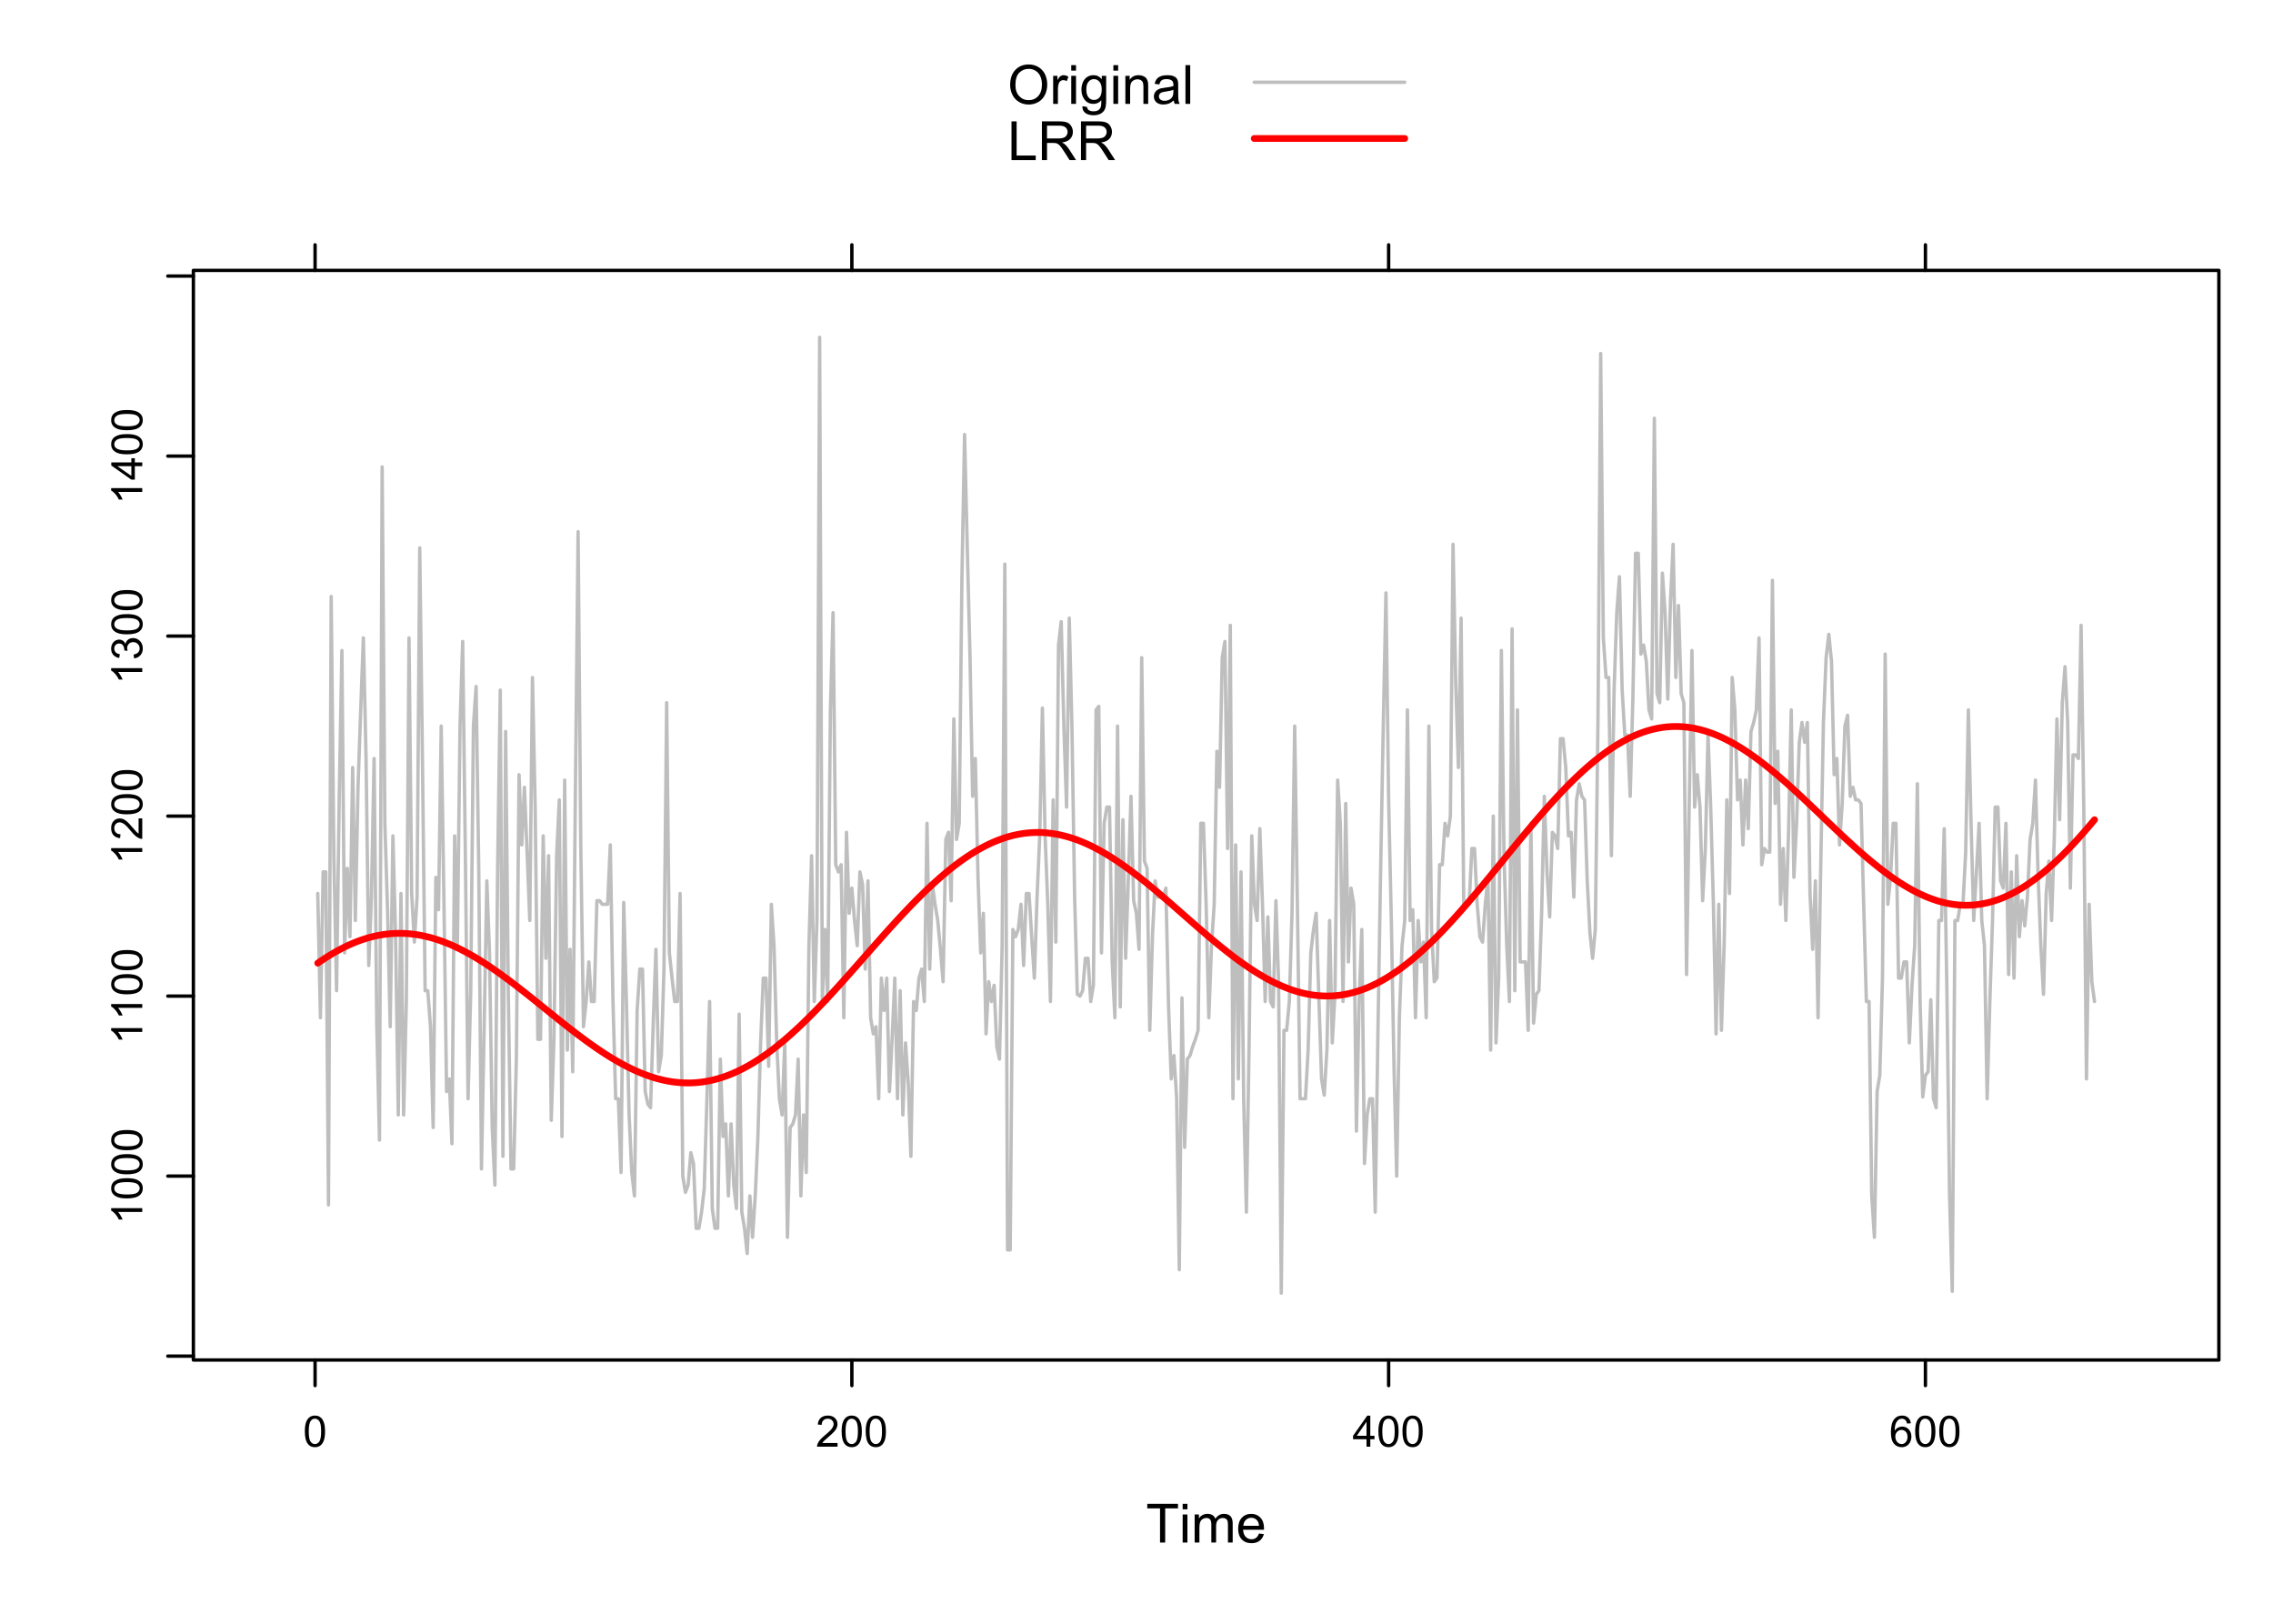 <?xml version="1.0" encoding="UTF-8"?>
<svg xmlns="http://www.w3.org/2000/svg" xmlns:xlink="http://www.w3.org/1999/xlink" width="504" height="360" viewBox="0 0 504 360">
<defs>
<g>
<g id="glyph-0-0">
<path d="M 3.109 0 L 3.109 -7.578 L 0.281 -7.578 L 0.281 -8.59 L 7.09 -8.59 L 7.09 -7.578 L 4.25 -7.578 L 4.25 0 Z M 3.109 0 "/>
</g>
<g id="glyph-0-1">
<path d="M 0.797 -7.375 L 0.797 -8.59 L 1.852 -8.59 L 1.852 -7.375 L 0.797 -7.375 M 0.797 0 L 0.797 -6.223 L 1.852 -6.223 L 1.852 0 Z M 0.797 0 "/>
</g>
<g id="glyph-0-2">
<path d="M 0.789 0 L 0.789 -6.223 L 1.734 -6.223 L 1.734 -5.352 C 1.93 -5.656 2.188 -5.898 2.516 -6.086 C 2.836 -6.27 3.207 -6.363 3.621 -6.363 C 4.082 -6.363 4.461 -6.266 4.754 -6.078 C 5.051 -5.883 5.258 -5.617 5.379 -5.273 C 5.871 -6 6.512 -6.363 7.301 -6.363 C 7.918 -6.363 8.391 -6.191 8.727 -5.852 C 9.055 -5.508 9.223 -4.98 9.223 -4.273 L 9.223 0 L 8.172 0 L 8.172 -3.922 C 8.172 -4.34 8.141 -4.645 8.07 -4.832 C 8.004 -5.016 7.879 -5.164 7.699 -5.281 C 7.52 -5.391 7.309 -5.449 7.066 -5.449 C 6.629 -5.449 6.266 -5.305 5.977 -5.012 C 5.688 -4.723 5.543 -4.254 5.543 -3.617 L 5.543 0 L 4.488 0 L 4.488 -4.043 C 4.488 -4.512 4.402 -4.863 4.23 -5.098 C 4.059 -5.332 3.777 -5.449 3.387 -5.449 C 3.09 -5.449 2.816 -5.371 2.562 -5.215 C 2.312 -5.059 2.129 -4.828 2.016 -4.531 C 1.902 -4.227 1.844 -3.793 1.844 -3.227 L 1.844 0 Z M 0.789 0 "/>
</g>
<g id="glyph-0-3">
<path d="M 5.051 -2.004 L 6.141 -1.867 C 5.969 -1.23 5.648 -0.738 5.188 -0.387 C 4.719 -0.035 4.125 0.141 3.406 0.141 C 2.492 0.141 1.773 -0.141 1.238 -0.699 C 0.707 -1.262 0.438 -2.047 0.438 -3.059 C 0.438 -4.105 0.711 -4.918 1.25 -5.496 C 1.789 -6.074 2.484 -6.363 3.344 -6.363 C 4.18 -6.363 4.859 -6.078 5.383 -5.516 C 5.914 -4.945 6.176 -4.148 6.176 -3.125 C 6.176 -3.059 6.172 -2.965 6.172 -2.844 L 1.531 -2.844 C 1.566 -2.156 1.762 -1.633 2.109 -1.273 C 2.457 -0.906 2.891 -0.727 3.41 -0.727 C 3.797 -0.727 4.125 -0.828 4.398 -1.031 C 4.672 -1.234 4.891 -1.559 5.051 -2.004 M 1.586 -3.711 L 5.062 -3.711 C 5.016 -4.23 4.883 -4.625 4.664 -4.887 C 4.328 -5.293 3.891 -5.496 3.359 -5.496 C 2.871 -5.496 2.465 -5.332 2.137 -5.008 C 1.805 -4.684 1.625 -4.25 1.586 -3.711 Z M 1.586 -3.711 "/>
</g>
<g id="glyph-0-4">
<path d="M 0.578 -4.184 C 0.578 -5.609 0.961 -6.727 1.727 -7.531 C 2.492 -8.34 3.48 -8.742 4.695 -8.742 C 5.484 -8.742 6.199 -8.551 6.836 -8.172 C 7.473 -7.793 7.961 -7.266 8.293 -6.59 C 8.629 -5.91 8.797 -5.141 8.797 -4.281 C 8.797 -3.41 8.617 -2.633 8.266 -1.945 C 7.914 -1.258 7.418 -0.738 6.773 -0.383 C 6.129 -0.031 5.434 0.148 4.688 0.148 C 3.879 0.148 3.156 -0.051 2.52 -0.438 C 1.883 -0.828 1.398 -1.363 1.07 -2.039 C 0.742 -2.715 0.578 -3.43 0.578 -4.184 M 1.75 -4.164 C 1.75 -3.129 2.031 -2.316 2.586 -1.719 C 3.145 -1.125 3.84 -0.828 4.68 -0.828 C 5.539 -0.828 6.242 -1.125 6.793 -1.727 C 7.348 -2.328 7.625 -3.184 7.625 -4.289 C 7.625 -4.988 7.504 -5.598 7.27 -6.121 C 7.031 -6.641 6.688 -7.047 6.23 -7.332 C 5.777 -7.621 5.266 -7.766 4.699 -7.766 C 3.895 -7.766 3.203 -7.488 2.621 -6.934 C 2.043 -6.383 1.75 -5.457 1.75 -4.164 Z M 1.75 -4.164 "/>
</g>
<g id="glyph-0-5">
<path d="M 0.781 0 L 0.781 -6.223 L 1.727 -6.223 L 1.727 -5.281 C 1.969 -5.719 2.195 -6.012 2.398 -6.152 C 2.605 -6.293 2.828 -6.363 3.078 -6.363 C 3.43 -6.363 3.793 -6.25 4.16 -6.023 L 3.797 -5.047 C 3.539 -5.195 3.281 -5.273 3.023 -5.273 C 2.793 -5.273 2.586 -5.203 2.402 -5.066 C 2.219 -4.926 2.086 -4.734 2.008 -4.488 C 1.891 -4.113 1.836 -3.703 1.836 -3.258 L 1.836 0 Z M 0.781 0 "/>
</g>
<g id="glyph-0-6">
<path d="M 0.598 0.516 L 1.625 0.668 C 1.664 0.984 1.785 1.215 1.98 1.359 C 2.242 1.555 2.598 1.652 3.055 1.652 C 3.539 1.652 3.918 1.555 4.184 1.359 C 4.449 1.164 4.629 0.891 4.723 0.539 C 4.777 0.324 4.801 -0.129 4.797 -0.812 C 4.336 -0.273 3.762 0 3.078 0 C 2.219 0 1.559 -0.309 1.09 -0.926 C 0.621 -1.543 0.387 -2.281 0.387 -3.148 C 0.387 -3.738 0.492 -4.289 0.711 -4.789 C 0.922 -5.293 1.234 -5.68 1.645 -5.953 C 2.051 -6.227 2.531 -6.363 3.082 -6.363 C 3.816 -6.363 4.422 -6.066 4.898 -5.473 L 4.898 -6.223 L 5.871 -6.223 L 5.871 -0.844 C 5.871 0.125 5.773 0.812 5.574 1.215 C 5.379 1.621 5.066 1.938 4.637 2.172 C 4.211 2.406 3.684 2.523 3.059 2.523 C 2.316 2.523 1.719 2.359 1.258 2.023 C 0.805 1.691 0.582 1.188 0.598 0.516 M 1.469 -3.223 C 1.469 -2.406 1.633 -1.812 1.957 -1.438 C 2.281 -1.062 2.688 -0.875 3.176 -0.875 C 3.66 -0.875 4.066 -1.059 4.395 -1.434 C 4.723 -1.805 4.887 -2.391 4.887 -3.188 C 4.887 -3.949 4.719 -4.523 4.379 -4.91 C 4.043 -5.297 3.633 -5.492 3.156 -5.492 C 2.688 -5.492 2.289 -5.301 1.961 -4.918 C 1.633 -4.539 1.469 -3.973 1.469 -3.223 Z M 1.469 -3.223 "/>
</g>
<g id="glyph-0-7">
<path d="M 0.789 0 L 0.789 -6.223 L 1.742 -6.223 L 1.742 -5.336 C 2.195 -6.02 2.855 -6.363 3.719 -6.363 C 4.094 -6.363 4.441 -6.297 4.754 -6.16 C 5.07 -6.027 5.305 -5.848 5.461 -5.633 C 5.617 -5.41 5.727 -5.152 5.789 -4.852 C 5.828 -4.656 5.848 -4.312 5.848 -3.828 L 5.848 0 L 4.793 0 L 4.793 -3.785 C 4.793 -4.215 4.75 -4.535 4.672 -4.75 C 4.586 -4.961 4.441 -5.133 4.234 -5.258 C 4.023 -5.387 3.781 -5.449 3.5 -5.449 C 3.047 -5.449 2.66 -5.305 2.336 -5.023 C 2.008 -4.734 1.844 -4.195 1.844 -3.398 L 1.844 0 Z M 0.789 0 "/>
</g>
<g id="glyph-0-8">
<path d="M 4.852 -0.766 C 4.461 -0.434 4.086 -0.199 3.723 -0.062 C 3.363 0.07 2.973 0.141 2.562 0.141 C 1.875 0.141 1.352 -0.027 0.984 -0.359 C 0.617 -0.695 0.434 -1.121 0.434 -1.641 C 0.434 -1.945 0.504 -2.223 0.641 -2.477 C 0.781 -2.727 0.961 -2.93 1.188 -3.082 C 1.41 -3.234 1.664 -3.348 1.945 -3.43 C 2.152 -3.48 2.465 -3.535 2.883 -3.586 C 3.734 -3.688 4.359 -3.809 4.766 -3.949 C 4.766 -4.094 4.77 -4.184 4.77 -4.227 C 4.77 -4.652 4.672 -4.957 4.469 -5.133 C 4.203 -5.371 3.801 -5.492 3.27 -5.492 C 2.773 -5.492 2.406 -5.402 2.172 -5.23 C 1.934 -5.055 1.758 -4.746 1.648 -4.305 L 0.617 -4.445 C 0.707 -4.887 0.863 -5.246 1.078 -5.516 C 1.293 -5.789 1.602 -5.996 2.008 -6.145 C 2.414 -6.289 2.887 -6.363 3.422 -6.363 C 3.953 -6.363 4.383 -6.301 4.719 -6.176 C 5.047 -6.051 5.293 -5.895 5.449 -5.703 C 5.605 -5.516 5.715 -5.273 5.777 -4.984 C 5.812 -4.805 5.828 -4.484 5.828 -4.016 L 5.828 -2.609 C 5.828 -1.629 5.852 -1.008 5.898 -0.746 C 5.941 -0.488 6.031 -0.238 6.164 0 L 5.062 0 C 4.953 -0.219 4.883 -0.477 4.852 -0.766 M 4.766 -3.125 C 4.379 -2.965 3.805 -2.832 3.039 -2.727 C 2.605 -2.66 2.301 -2.59 2.121 -2.516 C 1.941 -2.434 1.801 -2.32 1.703 -2.172 C 1.605 -2.02 1.559 -1.852 1.559 -1.672 C 1.559 -1.387 1.664 -1.152 1.879 -0.969 C 2.09 -0.781 2.402 -0.684 2.812 -0.688 C 3.219 -0.684 3.578 -0.773 3.898 -0.953 C 4.211 -1.129 4.445 -1.371 4.594 -1.68 C 4.707 -1.918 4.762 -2.27 4.766 -2.734 Z M 4.766 -3.125 "/>
</g>
<g id="glyph-0-9">
<path d="M 0.766 0 L 0.766 -8.59 L 1.82 -8.59 L 1.82 0 Z M 0.766 0 "/>
</g>
<g id="glyph-0-10">
<path d="M 0.879 0 L 0.879 -8.59 L 2.016 -8.59 L 2.016 -1.016 L 6.246 -1.016 L 6.246 0 Z M 0.879 0 "/>
</g>
<g id="glyph-0-11">
<path d="M 0.945 0 L 0.945 -8.59 L 4.75 -8.59 C 5.516 -8.59 6.102 -8.512 6.5 -8.359 C 6.898 -8.203 7.215 -7.93 7.453 -7.539 C 7.691 -7.148 7.812 -6.719 7.812 -6.246 C 7.812 -5.637 7.613 -5.121 7.219 -4.703 C 6.824 -4.285 6.215 -4.02 5.391 -3.906 C 5.691 -3.762 5.918 -3.621 6.078 -3.48 C 6.406 -3.176 6.723 -2.793 7.02 -2.336 L 8.516 0 L 7.086 0 L 5.945 -1.789 C 5.613 -2.305 5.34 -2.695 5.125 -2.969 C 4.91 -3.242 4.719 -3.434 4.551 -3.547 C 4.379 -3.652 4.207 -3.73 4.031 -3.773 C 3.902 -3.801 3.691 -3.812 3.398 -3.812 L 2.078 -3.812 L 2.078 0 L 0.945 0 M 2.078 -4.797 L 4.523 -4.797 C 5.043 -4.797 5.449 -4.852 5.742 -4.961 C 6.035 -5.066 6.258 -5.238 6.41 -5.477 C 6.562 -5.711 6.641 -5.969 6.641 -6.246 C 6.641 -6.652 6.492 -6.984 6.195 -7.25 C 5.902 -7.508 5.434 -7.641 4.797 -7.641 L 2.078 -7.641 Z M 2.078 -4.797 "/>
</g>
<g id="glyph-1-0">
<path d="M 0 -3.578 L 0 -2.734 L -5.375 -2.734 C -5.184 -2.531 -4.988 -2.262 -4.797 -1.934 C -4.602 -1.605 -4.457 -1.309 -4.359 -1.047 L -5.176 -1.047 C -5.398 -1.516 -5.664 -1.93 -5.98 -2.281 C -6.297 -2.637 -6.602 -2.887 -6.898 -3.031 L -6.898 -3.578 Z M 0 -3.578 "/>
</g>
<g id="glyph-1-1">
<path d="M -3.391 -0.398 C -4.203 -0.398 -4.855 -0.48 -5.352 -0.648 C -5.848 -0.816 -6.227 -1.066 -6.496 -1.395 C -6.766 -1.723 -6.898 -2.141 -6.898 -2.641 C -6.898 -3.008 -6.824 -3.332 -6.676 -3.609 C -6.527 -3.887 -6.316 -4.117 -6.035 -4.297 C -5.754 -4.48 -5.414 -4.621 -5.012 -4.727 C -4.613 -4.828 -4.07 -4.879 -3.391 -4.879 C -2.582 -4.879 -1.934 -4.797 -1.438 -4.633 C -0.941 -4.465 -0.559 -4.219 -0.289 -3.887 C -0.02 -3.559 0.117 -3.141 0.117 -2.641 C 0.117 -1.977 -0.121 -1.457 -0.594 -1.078 C -1.168 -0.625 -2.098 -0.398 -3.391 -0.398 M -3.391 -1.266 C -2.262 -1.266 -1.512 -1.398 -1.137 -1.66 C -0.762 -1.926 -0.578 -2.25 -0.578 -2.641 C -0.578 -3.027 -0.766 -3.352 -1.141 -3.617 C -1.516 -3.879 -2.266 -4.012 -3.391 -4.012 C -4.52 -4.012 -5.273 -3.879 -5.645 -3.617 C -6.016 -3.352 -6.203 -3.023 -6.203 -2.629 C -6.203 -2.242 -6.039 -1.934 -5.711 -1.703 C -5.289 -1.41 -4.516 -1.266 -3.391 -1.266 Z M -3.391 -1.266 "/>
</g>
<g id="glyph-1-2">
<path d="M -0.812 -4.832 L 0 -4.832 L 0 -0.289 C -0.203 -0.285 -0.398 -0.316 -0.586 -0.391 C -0.895 -0.504 -1.199 -0.691 -1.5 -0.945 C -1.801 -1.199 -2.148 -1.566 -2.539 -2.047 C -3.152 -2.797 -3.637 -3.301 -3.996 -3.562 C -4.355 -3.824 -4.691 -3.957 -5.012 -3.957 C -5.344 -3.957 -5.629 -3.836 -5.855 -3.598 C -6.086 -3.359 -6.203 -3.047 -6.203 -2.664 C -6.203 -2.258 -6.078 -1.93 -5.836 -1.688 C -5.594 -1.445 -5.254 -1.32 -4.824 -1.316 L -4.914 -0.449 C -5.559 -0.508 -6.051 -0.734 -6.391 -1.121 C -6.73 -1.508 -6.898 -2.027 -6.898 -2.68 C -6.898 -3.34 -6.719 -3.863 -6.352 -4.246 C -5.984 -4.633 -5.531 -4.824 -4.992 -4.824 C -4.719 -4.824 -4.445 -4.766 -4.18 -4.656 C -3.914 -4.543 -3.637 -4.355 -3.344 -4.094 C -3.047 -3.832 -2.645 -3.398 -2.133 -2.793 C -1.707 -2.289 -1.418 -1.961 -1.27 -1.82 C -1.117 -1.676 -0.965 -1.555 -0.812 -1.461 Z M -0.812 -4.832 "/>
</g>
<g id="glyph-1-3">
<path d="M -1.812 -0.402 L -1.926 -1.246 C -1.449 -1.344 -1.105 -1.508 -0.895 -1.742 C -0.684 -1.973 -0.578 -2.258 -0.578 -2.594 C -0.578 -2.988 -0.715 -3.324 -0.988 -3.598 C -1.266 -3.871 -1.605 -4.008 -2.012 -4.008 C -2.398 -4.008 -2.719 -3.883 -2.969 -3.629 C -3.223 -3.375 -3.348 -3.055 -3.348 -2.664 C -3.348 -2.504 -3.316 -2.305 -3.254 -2.066 L -3.992 -2.16 C -3.988 -2.219 -3.984 -2.262 -3.984 -2.297 C -3.984 -2.656 -4.078 -2.98 -4.266 -3.266 C -4.453 -3.555 -4.742 -3.699 -5.133 -3.699 C -5.441 -3.699 -5.699 -3.594 -5.902 -3.383 C -6.105 -3.176 -6.207 -2.906 -6.207 -2.574 C -6.207 -2.246 -6.102 -1.973 -5.898 -1.754 C -5.691 -1.535 -5.383 -1.395 -4.969 -1.332 L -5.117 -0.488 C -5.684 -0.59 -6.121 -0.824 -6.434 -1.191 C -6.746 -1.555 -6.898 -2.012 -6.898 -2.555 C -6.898 -2.93 -6.82 -3.273 -6.66 -3.59 C -6.496 -3.906 -6.277 -4.148 -6 -4.316 C -5.723 -4.48 -5.426 -4.566 -5.113 -4.566 C -4.816 -4.566 -4.547 -4.484 -4.305 -4.328 C -4.059 -4.168 -3.867 -3.93 -3.723 -3.617 C -3.629 -4.023 -3.434 -4.34 -3.137 -4.566 C -2.844 -4.789 -2.473 -4.902 -2.031 -4.902 C -1.43 -4.902 -0.922 -4.684 -0.504 -4.246 C -0.086 -3.809 0.121 -3.258 0.121 -2.586 C 0.121 -1.984 -0.059 -1.484 -0.418 -1.086 C -0.777 -0.688 -1.242 -0.461 -1.812 -0.402 Z M -1.812 -0.402 "/>
</g>
<g id="glyph-1-4">
<path d="M 0 -3.102 L -1.645 -3.102 L -1.645 -0.121 L -2.418 -0.121 L -6.871 -3.258 L -6.871 -3.945 L -2.418 -3.945 L -2.418 -4.875 L -1.645 -4.875 L -1.645 -3.945 L 0 -3.945 L 0 -3.102 M -2.418 -3.102 L -5.516 -3.102 L -2.418 -0.953 Z M -2.418 -3.102 "/>
</g>
<g id="glyph-2-0">
<path d="M 0.398 -3.391 C 0.398 -4.203 0.48 -4.855 0.648 -5.352 C 0.816 -5.848 1.066 -6.227 1.395 -6.496 C 1.723 -6.766 2.141 -6.898 2.641 -6.898 C 3.008 -6.898 3.332 -6.824 3.609 -6.676 C 3.887 -6.527 4.117 -6.316 4.297 -6.035 C 4.48 -5.754 4.621 -5.414 4.727 -5.012 C 4.828 -4.613 4.879 -4.07 4.879 -3.391 C 4.879 -2.582 4.797 -1.934 4.633 -1.438 C 4.465 -0.941 4.219 -0.559 3.887 -0.289 C 3.559 -0.02 3.141 0.117 2.641 0.117 C 1.977 0.117 1.457 -0.121 1.078 -0.594 C 0.625 -1.168 0.398 -2.098 0.398 -3.391 M 1.266 -3.391 C 1.266 -2.262 1.398 -1.512 1.66 -1.137 C 1.926 -0.762 2.25 -0.578 2.641 -0.578 C 3.027 -0.578 3.352 -0.766 3.617 -1.141 C 3.879 -1.516 4.012 -2.266 4.012 -3.391 C 4.012 -4.52 3.879 -5.273 3.617 -5.645 C 3.352 -6.016 3.023 -6.203 2.629 -6.203 C 2.242 -6.203 1.934 -6.039 1.703 -5.711 C 1.41 -5.289 1.266 -4.516 1.266 -3.391 Z M 1.266 -3.391 "/>
</g>
<g id="glyph-2-1">
<path d="M 4.832 -0.812 L 4.832 0 L 0.289 0 C 0.285 -0.203 0.316 -0.398 0.391 -0.586 C 0.504 -0.895 0.691 -1.199 0.945 -1.5 C 1.199 -1.801 1.566 -2.148 2.047 -2.539 C 2.797 -3.152 3.301 -3.637 3.562 -3.996 C 3.824 -4.355 3.957 -4.691 3.957 -5.012 C 3.957 -5.344 3.836 -5.629 3.598 -5.855 C 3.359 -6.086 3.047 -6.203 2.664 -6.203 C 2.258 -6.203 1.93 -6.078 1.688 -5.836 C 1.445 -5.594 1.32 -5.254 1.316 -4.824 L 0.449 -4.914 C 0.508 -5.559 0.734 -6.051 1.121 -6.391 C 1.508 -6.73 2.027 -6.898 2.68 -6.898 C 3.34 -6.898 3.863 -6.719 4.246 -6.352 C 4.633 -5.984 4.824 -5.531 4.824 -4.992 C 4.824 -4.719 4.766 -4.445 4.656 -4.18 C 4.543 -3.914 4.355 -3.637 4.094 -3.344 C 3.832 -3.047 3.398 -2.645 2.793 -2.133 C 2.289 -1.707 1.961 -1.418 1.82 -1.27 C 1.676 -1.117 1.555 -0.965 1.461 -0.812 Z M 4.832 -0.812 "/>
</g>
<g id="glyph-2-2">
<path d="M 3.102 0 L 3.102 -1.645 L 0.121 -1.645 L 0.121 -2.418 L 3.258 -6.871 L 3.945 -6.871 L 3.945 -2.418 L 4.875 -2.418 L 4.875 -1.645 L 3.945 -1.645 L 3.945 0 L 3.102 0 M 3.102 -2.418 L 3.102 -5.516 L 0.953 -2.418 Z M 3.102 -2.418 "/>
</g>
<g id="glyph-2-3">
<path d="M 4.777 -5.188 L 3.938 -5.125 C 3.863 -5.453 3.758 -5.695 3.617 -5.844 C 3.391 -6.086 3.109 -6.207 2.773 -6.207 C 2.508 -6.207 2.27 -6.133 2.066 -5.98 C 1.801 -5.789 1.594 -5.504 1.438 -5.133 C 1.285 -4.762 1.207 -4.23 1.199 -3.543 C 1.402 -3.852 1.652 -4.082 1.945 -4.234 C 2.238 -4.383 2.547 -4.457 2.867 -4.457 C 3.43 -4.457 3.91 -4.25 4.305 -3.836 C 4.699 -3.422 4.898 -2.887 4.898 -2.23 C 4.898 -1.801 4.805 -1.398 4.621 -1.027 C 4.434 -0.66 4.18 -0.375 3.852 -0.18 C 3.527 0.02 3.16 0.117 2.746 0.117 C 2.043 0.117 1.469 -0.141 1.027 -0.66 C 0.582 -1.176 0.359 -2.027 0.359 -3.215 C 0.359 -4.543 0.605 -5.508 1.098 -6.113 C 1.523 -6.637 2.102 -6.898 2.828 -6.898 C 3.367 -6.898 3.809 -6.75 4.156 -6.445 C 4.5 -6.141 4.707 -5.723 4.777 -5.188 M 1.332 -2.227 C 1.332 -1.938 1.395 -1.656 1.516 -1.391 C 1.641 -1.125 1.812 -0.926 2.035 -0.785 C 2.258 -0.645 2.488 -0.578 2.734 -0.578 C 3.09 -0.578 3.395 -0.719 3.652 -1.008 C 3.906 -1.297 4.035 -1.688 4.035 -2.18 C 4.035 -2.656 3.91 -3.027 3.656 -3.301 C 3.402 -3.574 3.086 -3.711 2.699 -3.711 C 2.32 -3.711 1.996 -3.574 1.73 -3.301 C 1.465 -3.027 1.332 -2.672 1.332 -2.227 Z M 1.332 -2.227 "/>
</g>
</g>
</defs>
<rect x="-50.4" y="-36" width="604.8" height="432" fill="rgb(100%, 100%, 100%)" fill-opacity="1"/>
<g fill="rgb(0%, 0%, 0%)" fill-opacity="1">
<use xlink:href="#glyph-0-0" x="254.109" y="342"/>
<use xlink:href="#glyph-0-1" x="261.439" y="342"/>
<use xlink:href="#glyph-0-2" x="264.105" y="342"/>
<use xlink:href="#glyph-0-3" x="274.102" y="342"/>
</g>
<path fill="none" stroke-width="0.75" stroke-linecap="round" stroke-linejoin="round" stroke="rgb(0%, 0%, 0%)" stroke-opacity="1" stroke-miterlimit="10" d="M 69.863 59.949 L 69.863 54.277 "/>
<path fill="none" stroke-width="0.75" stroke-linecap="round" stroke-linejoin="round" stroke="rgb(0%, 0%, 0%)" stroke-opacity="1" stroke-miterlimit="10" d="M 188.887 59.949 L 188.887 54.277 "/>
<path fill="none" stroke-width="0.75" stroke-linecap="round" stroke-linejoin="round" stroke="rgb(0%, 0%, 0%)" stroke-opacity="1" stroke-miterlimit="10" d="M 307.906 59.949 L 307.906 54.277 "/>
<path fill="none" stroke-width="0.75" stroke-linecap="round" stroke-linejoin="round" stroke="rgb(0%, 0%, 0%)" stroke-opacity="1" stroke-miterlimit="10" d="M 426.93 59.949 L 426.93 54.277 "/>
<path fill="none" stroke-width="0.75" stroke-linecap="round" stroke-linejoin="round" stroke="rgb(0%, 0%, 0%)" stroke-opacity="1" stroke-miterlimit="10" d="M 42.879 300.664 L 37.211 300.664 "/>
<path fill="none" stroke-width="0.75" stroke-linecap="round" stroke-linejoin="round" stroke="rgb(0%, 0%, 0%)" stroke-opacity="1" stroke-miterlimit="10" d="M 42.879 260.754 L 37.211 260.754 "/>
<path fill="none" stroke-width="0.75" stroke-linecap="round" stroke-linejoin="round" stroke="rgb(0%, 0%, 0%)" stroke-opacity="1" stroke-miterlimit="10" d="M 42.879 220.848 L 37.211 220.848 "/>
<path fill="none" stroke-width="0.75" stroke-linecap="round" stroke-linejoin="round" stroke="rgb(0%, 0%, 0%)" stroke-opacity="1" stroke-miterlimit="10" d="M 42.879 180.938 L 37.211 180.938 "/>
<path fill="none" stroke-width="0.75" stroke-linecap="round" stroke-linejoin="round" stroke="rgb(0%, 0%, 0%)" stroke-opacity="1" stroke-miterlimit="10" d="M 42.879 141.031 L 37.211 141.031 "/>
<path fill="none" stroke-width="0.75" stroke-linecap="round" stroke-linejoin="round" stroke="rgb(0%, 0%, 0%)" stroke-opacity="1" stroke-miterlimit="10" d="M 42.879 101.121 L 37.211 101.121 "/>
<path fill="none" stroke-width="0.75" stroke-linecap="round" stroke-linejoin="round" stroke="rgb(0%, 0%, 0%)" stroke-opacity="1" stroke-miterlimit="10" d="M 42.879 61.211 L 37.211 61.211 "/>
<g fill="rgb(0%, 0%, 0%)" fill-opacity="1">
<use xlink:href="#glyph-1-0" x="31.543" y="271.434"/>
<use xlink:href="#glyph-1-1" x="31.543" y="266.095"/>
<use xlink:href="#glyph-1-1" x="31.543" y="260.755"/>
<use xlink:href="#glyph-1-1" x="31.543" y="255.416"/>
</g>
<g fill="rgb(0%, 0%, 0%)" fill-opacity="1">
<use xlink:href="#glyph-1-0" x="31.543" y="231.527"/>
<use xlink:href="#glyph-1-0" x="31.543" y="226.188"/>
<use xlink:href="#glyph-1-1" x="31.543" y="220.849"/>
<use xlink:href="#glyph-1-1" x="31.543" y="215.51"/>
</g>
<g fill="rgb(0%, 0%, 0%)" fill-opacity="1">
<use xlink:href="#glyph-1-0" x="31.543" y="191.617"/>
<use xlink:href="#glyph-1-2" x="31.543" y="186.278"/>
<use xlink:href="#glyph-1-1" x="31.543" y="180.939"/>
<use xlink:href="#glyph-1-1" x="31.543" y="175.6"/>
</g>
<g fill="rgb(0%, 0%, 0%)" fill-opacity="1">
<use xlink:href="#glyph-1-0" x="31.543" y="151.711"/>
<use xlink:href="#glyph-1-3" x="31.543" y="146.372"/>
<use xlink:href="#glyph-1-1" x="31.543" y="141.033"/>
<use xlink:href="#glyph-1-1" x="31.543" y="135.694"/>
</g>
<g fill="rgb(0%, 0%, 0%)" fill-opacity="1">
<use xlink:href="#glyph-1-0" x="31.543" y="111.801"/>
<use xlink:href="#glyph-1-4" x="31.543" y="106.462"/>
<use xlink:href="#glyph-1-1" x="31.543" y="101.123"/>
<use xlink:href="#glyph-1-1" x="31.543" y="95.784"/>
</g>
<path fill="none" stroke-width="0.75" stroke-linecap="round" stroke-linejoin="round" stroke="rgb(0%, 0%, 0%)" stroke-opacity="1" stroke-miterlimit="10" d="M 69.863 301.531 L 69.863 307.199 "/>
<path fill="none" stroke-width="0.75" stroke-linecap="round" stroke-linejoin="round" stroke="rgb(0%, 0%, 0%)" stroke-opacity="1" stroke-miterlimit="10" d="M 188.887 301.531 L 188.887 307.199 "/>
<path fill="none" stroke-width="0.75" stroke-linecap="round" stroke-linejoin="round" stroke="rgb(0%, 0%, 0%)" stroke-opacity="1" stroke-miterlimit="10" d="M 307.906 301.531 L 307.906 307.199 "/>
<path fill="none" stroke-width="0.75" stroke-linecap="round" stroke-linejoin="round" stroke="rgb(0%, 0%, 0%)" stroke-opacity="1" stroke-miterlimit="10" d="M 426.93 301.531 L 426.93 307.199 "/>
<g fill="rgb(0%, 0%, 0%)" fill-opacity="1">
<use xlink:href="#glyph-2-0" x="67.195" y="320.742"/>
</g>
<g fill="rgb(0%, 0%, 0%)" fill-opacity="1">
<use xlink:href="#glyph-2-1" x="180.879" y="320.742"/>
<use xlink:href="#glyph-2-0" x="186.218" y="320.742"/>
<use xlink:href="#glyph-2-0" x="191.557" y="320.742"/>
</g>
<g fill="rgb(0%, 0%, 0%)" fill-opacity="1">
<use xlink:href="#glyph-2-2" x="299.898" y="320.742"/>
<use xlink:href="#glyph-2-0" x="305.238" y="320.742"/>
<use xlink:href="#glyph-2-0" x="310.577" y="320.742"/>
</g>
<g fill="rgb(0%, 0%, 0%)" fill-opacity="1">
<use xlink:href="#glyph-2-3" x="418.922" y="320.742"/>
<use xlink:href="#glyph-2-0" x="424.261" y="320.742"/>
<use xlink:href="#glyph-2-0" x="429.6" y="320.742"/>
</g>
<path fill="none" stroke-width="0.75" stroke-linecap="round" stroke-linejoin="round" stroke="rgb(74.51%, 74.51%, 74.51%)" stroke-opacity="1" stroke-miterlimit="10" d="M 70.457 198.098 L 71.051 225.637 L 71.648 193.309 L 72.242 193.309 L 72.836 267.141 L 73.434 132.25 L 74.027 189.719 L 74.625 219.648 L 75.219 176.547 L 75.812 144.223 L 76.41 211.27 L 77.004 192.512 L 77.598 207.676 L 78.195 170.164 L 78.789 204.086 L 79.383 174.555 L 79.98 157.391 L 80.574 141.43 L 81.168 168.168 L 81.766 214.062 L 82.359 198.898 L 82.953 168.168 L 83.551 227.633 L 84.145 252.773 L 84.738 103.516 L 85.336 182.535 L 85.93 201.691 L 86.523 227.633 L 87.121 185.328 L 87.715 207.676 L 88.312 247.188 L 88.906 198.098 L 89.5 247.188 L 90.098 222.043 L 90.691 141.43 L 91.285 198.098 L 91.883 208.875 L 92.477 198.898 L 93.07 121.477 L 93.668 168.168 L 94.262 219.648 L 94.855 219.648 L 95.453 227.633 L 96.047 249.98 L 96.641 194.508 L 97.238 201.691 L 97.832 160.984 L 98.426 198.898 L 99.023 242 L 99.617 239.207 L 100.215 253.57 L 100.809 185.328 L 101.402 210.473 L 102 160.984 L 102.594 142.227 L 103.188 189.719 L 103.785 243.594 L 104.379 219.648 L 104.973 160.984 L 105.57 152.203 L 106.164 193.309 L 106.758 259.16 L 107.355 227.633 L 107.949 195.305 L 108.543 211.27 L 109.141 249.98 L 109.734 262.75 L 110.328 193.309 L 110.926 153.004 L 111.52 256.367 L 112.117 162.18 L 112.711 220.449 L 113.305 259.16 L 113.902 259.16 L 114.496 234.816 L 115.09 171.758 L 115.688 187.324 L 116.281 174.555 L 116.875 188.922 L 117.473 204.086 L 118.066 150.207 L 118.66 178.543 L 119.258 230.426 L 119.852 230.426 L 120.445 185.328 L 121.043 212.465 L 121.637 189.719 L 122.23 248.383 L 122.828 230.426 L 123.422 189.719 L 124.016 177.348 L 124.613 251.977 L 125.207 172.957 L 125.805 232.82 L 126.398 210.473 L 126.992 237.609 L 127.59 174.555 L 128.184 117.883 L 128.777 187.324 L 129.375 227.633 L 129.969 222.043 L 130.562 213.266 L 131.16 222.043 L 131.754 222.043 L 132.348 199.695 L 132.945 199.695 L 133.539 200.492 L 134.73 200.492 L 135.324 187.324 L 135.918 222.043 L 136.516 243.594 L 137.109 243.594 L 137.707 259.957 L 138.301 200.094 L 138.895 222.043 L 139.492 247.188 L 140.086 259.957 L 140.68 265.145 L 141.277 224.039 L 141.871 214.859 L 142.465 214.859 L 143.062 242 L 143.656 244.793 L 144.25 245.59 L 144.848 226.832 L 145.441 210.473 L 146.035 237.609 L 146.633 234.016 L 147.227 214.859 L 147.82 155.797 L 148.418 211.27 L 149.012 216.855 L 149.605 222.043 L 150.203 222.043 L 150.797 198.098 L 151.395 260.754 L 151.988 264.348 L 152.582 262.75 L 153.18 255.566 L 153.773 257.961 L 154.367 272.328 L 154.965 272.328 L 155.559 268.738 L 156.152 263.551 L 156.75 243.594 L 157.344 222.043 L 157.938 267.938 L 158.535 272.328 L 159.129 272.328 L 159.723 234.816 L 160.32 251.977 L 160.914 249.184 L 161.508 265.145 L 162.105 249.184 L 162.699 262.75 L 163.297 267.938 L 163.891 224.84 L 164.484 268.738 L 165.082 272.328 L 165.676 277.918 L 166.27 265.145 L 166.867 274.324 L 167.461 265.145 L 168.055 251.977 L 168.652 231.223 L 169.246 216.855 L 169.84 216.855 L 170.438 236.41 L 171.031 200.492 L 171.625 209.672 L 172.223 231.223 L 172.816 243.594 L 173.41 247.188 L 174.008 231.223 L 174.602 274.324 L 175.199 249.98 L 175.793 249.184 L 176.387 247.188 L 176.984 234.816 L 177.578 265.145 L 178.172 247.188 L 178.77 259.957 L 179.363 209.672 L 179.957 189.719 L 180.555 222.043 L 181.148 204.086 L 181.742 74.781 L 182.34 222.043 L 182.934 206.082 L 183.527 222.043 L 184.125 157.391 L 184.719 135.84 L 185.312 191.715 L 185.91 193.309 L 186.504 191.715 L 187.098 225.637 L 187.695 184.531 L 188.289 202.488 L 188.887 196.902 L 189.48 204.086 L 190.074 209.672 L 190.672 193.309 L 191.266 196.105 L 191.859 214.859 L 192.457 195.305 L 193.051 225.637 L 193.645 229.227 L 194.242 227.633 L 194.836 243.594 L 195.43 216.855 L 196.027 224.039 L 196.621 216.855 L 197.215 242 L 197.812 230.426 L 198.406 216.855 L 199 243.594 L 199.598 219.648 L 200.191 247.188 L 200.789 231.223 L 201.383 240.004 L 201.977 256.367 L 202.574 222.043 L 203.168 224.039 L 203.762 216.855 L 204.359 214.859 L 204.953 222.043 L 205.547 182.535 L 206.145 214.859 L 206.738 196.105 L 207.332 200.492 L 207.93 204.086 L 208.523 210.473 L 209.117 217.656 L 209.715 186.125 L 210.309 184.531 L 210.902 199.695 L 211.5 159.387 L 212.094 186.125 L 212.688 182.535 L 213.285 128.66 L 213.879 96.332 L 214.477 121.477 L 215.07 145.02 L 215.664 176.547 L 216.262 168.168 L 216.855 194.508 L 217.449 211.27 L 218.047 202.488 L 218.641 229.227 L 219.234 217.656 L 219.832 222.043 L 220.426 218.453 L 221.02 232.023 L 221.617 234.816 L 222.211 209.672 L 222.805 125.066 L 223.402 277.117 L 223.996 277.117 L 224.59 206.082 L 225.188 207.676 L 225.781 206.082 L 226.379 200.492 L 226.973 214.062 L 227.566 198.098 L 228.164 198.098 L 228.758 207.676 L 229.352 216.855 L 229.949 198.898 L 230.543 185.328 L 231.137 156.992 L 231.734 185.328 L 232.328 200.492 L 232.922 222.043 L 233.52 177.348 L 234.113 208.875 L 234.707 143.023 L 235.305 137.836 L 235.898 160.984 L 236.492 178.941 L 237.09 137.039 L 237.684 160.984 L 238.281 198.898 L 238.875 220.449 L 239.469 220.848 L 240.066 219.648 L 240.66 212.465 L 241.254 212.465 L 241.852 222.043 L 242.445 218.453 L 243.039 157.391 L 243.637 156.594 L 244.23 211.27 L 244.824 182.535 L 245.422 178.941 L 246.016 178.941 L 246.609 213.266 L 247.207 225.637 L 247.801 160.984 L 248.395 223.242 L 248.992 181.738 L 249.586 212.465 L 250.18 195.305 L 250.777 176.547 L 251.371 199.695 L 251.969 202.488 L 252.562 210.473 L 253.156 145.82 L 253.754 190.914 L 254.348 192.512 L 254.941 228.43 L 255.539 207.676 L 256.133 195.305 L 256.727 198.898 L 257.918 198.898 L 258.512 196.902 L 259.109 223.242 L 259.703 239.207 L 260.297 234.016 L 260.895 243.195 L 261.488 281.508 L 262.082 221.246 L 262.68 254.371 L 263.273 234.816 L 263.871 234.016 L 264.465 232.023 L 265.059 230.426 L 265.656 228.43 L 266.25 182.535 L 266.844 182.535 L 267.441 200.492 L 268.035 225.637 L 268.629 209.672 L 269.227 200.492 L 269.82 166.57 L 270.414 174.555 L 271.012 145.82 L 271.605 142.227 L 272.199 188.121 L 272.797 138.637 L 273.391 243.594 L 273.984 187.324 L 274.582 239.207 L 275.176 193.309 L 275.77 243.594 L 276.367 268.738 L 276.961 232.023 L 277.559 185.328 L 278.152 200.492 L 278.746 204.086 L 279.344 183.73 L 279.938 200.492 L 280.531 222.043 L 281.129 203.289 L 281.723 222.043 L 282.316 223.242 L 282.914 199.695 L 283.508 217.656 L 284.102 286.695 L 284.699 228.43 L 285.293 228.43 L 285.887 222.043 L 286.484 202.488 L 287.078 160.984 L 287.672 200.492 L 288.27 243.594 L 289.461 243.594 L 290.055 232.82 L 290.648 211.27 L 291.246 206.082 L 291.84 202.488 L 292.434 221.246 L 293.031 239.207 L 293.625 242.797 L 294.219 232.82 L 294.816 204.086 L 295.41 231.223 L 296.004 220.449 L 296.602 172.957 L 297.195 182.535 L 297.789 222.043 L 298.387 178.145 L 298.98 213.266 L 299.574 196.902 L 300.172 200.492 L 300.766 250.777 L 301.363 222.043 L 301.957 206.082 L 302.551 257.961 L 303.148 247.188 L 303.742 243.594 L 304.336 243.594 L 304.934 268.738 L 305.527 229.227 L 306.121 193.309 L 306.719 160.984 L 307.312 131.453 L 307.906 177.348 L 308.504 204.086 L 309.098 236.41 L 309.691 260.754 L 310.289 225.637 L 310.883 209.672 L 311.477 204.086 L 312.074 157.391 L 312.668 204.086 L 313.262 201.691 L 313.859 225.637 L 314.453 204.086 L 315.051 213.266 L 315.645 208.875 L 316.238 225.637 L 316.836 160.984 L 317.43 206.082 L 318.023 217.656 L 318.621 216.855 L 319.215 191.715 L 319.809 191.715 L 320.406 182.535 L 321 185.328 L 321.594 180.938 L 322.191 120.676 L 322.785 151.406 L 323.379 170.164 L 323.977 137.039 L 324.57 201.691 L 325.164 200.492 L 325.762 200.492 L 326.355 188.121 L 326.953 188.121 L 327.547 200.492 L 328.141 207.676 L 328.738 208.875 L 329.332 200.492 L 329.926 194.508 L 330.523 232.82 L 331.117 180.938 L 331.711 231.223 L 332.309 216.855 L 332.902 144.223 L 333.496 189.719 L 334.094 209.672 L 334.688 222.043 L 335.281 139.434 L 335.879 219.648 L 336.473 157.391 L 337.066 213.266 L 338.258 213.266 L 338.852 228.43 L 339.449 182.535 L 340.043 226.832 L 340.641 220.449 L 341.234 219.648 L 341.828 202.488 L 342.426 176.547 L 343.02 193.309 L 343.613 203.289 L 344.211 184.531 L 344.805 185.328 L 345.398 188.121 L 345.996 163.777 L 346.59 163.777 L 347.184 170.164 L 347.781 185.328 L 348.375 184.531 L 348.969 198.898 L 349.566 177.348 L 350.16 173.754 L 350.754 176.547 L 351.352 177.348 L 351.945 195.305 L 352.543 206.879 L 353.137 212.465 L 353.73 206.082 L 354.328 159.387 L 354.922 78.375 L 355.516 141.43 L 356.113 150.207 L 356.707 150.207 L 357.301 189.719 L 357.898 153.004 L 358.492 135.84 L 359.086 127.859 L 359.684 153.004 L 360.277 162.98 L 360.871 162.98 L 361.469 176.547 L 362.062 154.996 L 362.656 122.672 L 363.254 122.672 L 363.848 145.02 L 364.445 143.023 L 365.039 146.617 L 365.633 157.391 L 366.23 159.387 L 366.824 92.742 L 367.418 153.801 L 368.016 155.797 L 368.609 127.062 L 369.203 135.84 L 369.801 154.996 L 370.395 133.449 L 370.988 120.676 L 371.586 150.207 L 372.18 134.246 L 372.773 153.801 L 373.371 155.797 L 373.965 216.059 L 374.559 178.145 L 375.156 144.223 L 375.75 178.941 L 376.344 171.758 L 376.941 178.941 L 377.535 199.695 L 378.133 188.121 L 378.727 162.98 L 379.32 178.941 L 379.918 200.492 L 380.512 229.227 L 381.105 200.492 L 381.703 228.43 L 382.297 209.672 L 382.891 177.348 L 383.488 198.098 L 384.082 150.207 L 384.676 157.391 L 385.273 177.348 L 385.867 172.957 L 386.461 187.324 L 387.059 172.957 L 387.652 183.73 L 388.246 162.18 L 388.844 160.188 L 389.438 157.391 L 390.035 141.43 L 390.629 191.715 L 391.223 188.121 L 391.82 188.922 L 392.414 188.922 L 393.008 128.66 L 393.605 178.145 L 394.199 166.57 L 394.793 200.492 L 395.391 188.121 L 395.984 204.086 L 396.578 184.531 L 397.176 157.391 L 397.77 194.508 L 398.363 182.535 L 398.961 164.574 L 399.555 160.188 L 400.148 164.574 L 400.746 160.188 L 401.34 198.098 L 401.934 210.473 L 402.531 195.305 L 403.125 225.637 L 403.723 191.715 L 404.316 160.188 L 404.91 145.82 L 405.508 140.629 L 406.102 146.617 L 406.695 171.758 L 407.293 168.168 L 407.887 187.324 L 408.48 178.145 L 409.078 160.984 L 409.672 158.59 L 410.266 176.547 L 410.863 174.555 L 411.457 177.348 L 412.051 177.348 L 412.648 178.145 L 413.242 200.492 L 413.836 222.043 L 414.434 222.043 L 415.027 265.145 L 415.625 274.324 L 416.219 242 L 416.812 238.406 L 417.41 216.855 L 418.004 145.02 L 418.598 200.492 L 419.195 194.508 L 419.789 182.535 L 420.383 182.535 L 420.98 216.855 L 421.574 216.855 L 422.168 213.266 L 422.766 213.266 L 423.359 231.223 L 423.953 218.453 L 424.551 209.672 L 425.145 173.754 L 425.738 221.645 L 426.336 243.195 L 426.93 238.406 L 427.527 237.609 L 428.121 221.645 L 428.715 243.594 L 429.312 245.59 L 429.906 204.086 L 430.5 204.086 L 431.098 183.73 L 431.691 219.648 L 432.285 265.145 L 432.883 286.297 L 433.477 204.086 L 434.07 204.086 L 434.668 200.492 L 435.262 200.492 L 435.855 188.922 L 436.453 157.391 L 437.047 182.535 L 437.641 204.086 L 438.238 193.309 L 438.832 182.535 L 439.426 204.086 L 440.023 209.672 L 440.617 243.594 L 441.215 222.043 L 441.809 204.086 L 442.402 178.941 L 443 178.941 L 443.594 195.305 L 444.188 196.902 L 444.785 182.535 L 445.379 216.059 L 445.973 193.309 L 446.57 216.855 L 447.164 189.719 L 447.758 207.676 L 448.355 199.695 L 448.949 205.281 L 449.543 198.898 L 450.141 186.125 L 450.734 182.535 L 451.328 172.957 L 451.926 194.508 L 452.52 209.672 L 453.117 220.449 L 453.711 198.098 L 454.305 190.914 L 454.902 204.086 L 455.496 186.125 L 456.09 159.387 L 456.688 181.738 L 457.281 155.797 L 457.875 147.812 L 458.473 160.188 L 459.066 196.902 L 459.66 167.371 L 460.258 167.371 L 460.852 168.168 L 461.445 138.637 L 462.043 178.941 L 462.637 239.207 L 463.23 200.492 L 463.828 217.656 L 464.422 222.043 "/>
<path fill="none" stroke-width="1.5" stroke-linecap="round" stroke-linejoin="round" stroke="rgb(100%, 0%, 0%)" stroke-opacity="1" stroke-miterlimit="10" d="M 70.457 213.539 L 71.051 213.125 L 71.648 212.727 L 72.242 212.336 L 72.836 211.961 L 73.434 211.598 L 74.027 211.246 L 74.625 210.906 L 75.219 210.582 L 75.812 210.27 L 76.41 209.969 L 77.004 209.684 L 77.598 209.41 L 78.195 209.148 L 78.789 208.906 L 79.383 208.676 L 79.98 208.457 L 80.574 208.254 L 81.168 208.066 L 81.766 207.891 L 82.359 207.73 L 82.953 207.586 L 83.551 207.453 L 84.145 207.34 L 84.738 207.238 L 85.336 207.148 L 85.93 207.078 L 86.523 207.02 L 87.121 206.977 L 87.715 206.945 L 88.312 206.934 L 88.906 206.934 L 89.5 206.949 L 90.098 206.977 L 90.691 207.02 L 91.285 207.078 L 91.883 207.152 L 92.477 207.238 L 93.07 207.336 L 93.668 207.453 L 94.262 207.578 L 94.855 207.723 L 95.453 207.875 L 96.047 208.043 L 96.641 208.227 L 97.238 208.418 L 97.832 208.625 L 98.426 208.844 L 99.023 209.078 L 99.617 209.32 L 100.215 209.578 L 100.809 209.844 L 101.402 210.125 L 102 210.414 L 102.594 210.715 L 103.188 211.027 L 103.785 211.352 L 104.379 211.684 L 104.973 212.023 L 105.57 212.375 L 106.164 212.738 L 106.758 213.109 L 107.355 213.484 L 107.949 213.875 L 108.543 214.27 L 109.141 214.672 L 109.734 215.082 L 110.328 215.5 L 110.926 215.922 L 111.52 216.352 L 112.117 216.789 L 112.711 217.23 L 113.305 217.676 L 113.902 218.129 L 114.496 218.586 L 115.09 219.047 L 115.688 219.508 L 116.875 220.445 L 117.473 220.918 L 118.66 221.871 L 119.258 222.352 L 119.852 222.828 L 120.445 223.309 L 121.043 223.789 L 122.23 224.75 L 122.828 225.227 L 123.422 225.707 L 124.016 226.18 L 124.613 226.656 L 125.207 227.125 L 125.805 227.594 L 126.398 228.059 L 126.992 228.52 L 127.59 228.977 L 128.184 229.43 L 128.777 229.875 L 129.375 230.32 L 130.562 231.188 L 131.16 231.609 L 131.754 232.027 L 132.348 232.441 L 132.945 232.844 L 133.539 233.238 L 134.133 233.629 L 134.73 234.008 L 135.324 234.379 L 135.918 234.738 L 136.516 235.09 L 137.109 235.434 L 137.707 235.766 L 138.301 236.09 L 138.895 236.398 L 139.492 236.699 L 140.086 236.992 L 140.68 237.27 L 141.277 237.535 L 141.871 237.789 L 142.465 238.031 L 143.062 238.262 L 143.656 238.48 L 144.25 238.684 L 144.848 238.875 L 145.441 239.055 L 146.035 239.219 L 146.633 239.371 L 147.227 239.508 L 147.82 239.633 L 148.418 239.742 L 149.012 239.836 L 149.605 239.914 L 150.203 239.98 L 150.797 240.031 L 151.395 240.07 L 151.988 240.09 L 152.582 240.098 L 153.18 240.09 L 153.773 240.066 L 154.367 240.027 L 154.965 239.973 L 155.559 239.902 L 156.152 239.82 L 156.75 239.719 L 157.344 239.605 L 157.938 239.477 L 158.535 239.328 L 159.129 239.168 L 159.723 238.992 L 160.32 238.801 L 160.914 238.598 L 161.508 238.375 L 162.105 238.141 L 162.699 237.891 L 163.297 237.625 L 163.891 237.344 L 164.484 237.051 L 165.082 236.742 L 165.676 236.418 L 166.27 236.082 L 166.867 235.73 L 167.461 235.367 L 168.055 234.988 L 168.652 234.598 L 169.246 234.191 L 169.84 233.777 L 170.438 233.348 L 171.031 232.902 L 171.625 232.449 L 172.223 231.984 L 172.816 231.504 L 173.41 231.016 L 174.008 230.516 L 174.602 230.004 L 175.199 229.48 L 175.793 228.949 L 176.387 228.406 L 176.984 227.855 L 177.578 227.293 L 178.172 226.723 L 178.77 226.145 L 179.363 225.555 L 179.957 224.961 L 180.555 224.355 L 181.148 223.746 L 181.742 223.129 L 182.34 222.504 L 182.934 221.875 L 183.527 221.238 L 184.125 220.598 L 185.312 219.301 L 185.91 218.645 L 186.504 217.984 L 187.098 217.32 L 187.695 216.656 L 188.289 215.984 L 188.887 215.316 L 189.48 214.641 L 190.074 213.969 L 190.672 213.293 L 191.266 212.613 L 191.859 211.938 L 192.457 211.262 L 193.645 209.91 L 194.242 209.238 L 195.43 207.895 L 196.027 207.23 L 197.215 205.902 L 197.812 205.246 L 198.406 204.594 L 199 203.945 L 199.598 203.305 L 200.191 202.664 L 200.789 202.035 L 201.383 201.41 L 201.977 200.789 L 202.574 200.176 L 203.168 199.57 L 203.762 198.977 L 204.359 198.387 L 204.953 197.805 L 205.547 197.234 L 206.145 196.668 L 206.738 196.117 L 207.332 195.57 L 207.93 195.039 L 208.523 194.516 L 209.117 194 L 209.715 193.5 L 210.309 193.008 L 210.902 192.531 L 211.5 192.062 L 212.094 191.609 L 212.688 191.164 L 213.285 190.734 L 213.879 190.316 L 214.477 189.914 L 215.07 189.523 L 215.664 189.145 L 216.262 188.781 L 216.855 188.434 L 217.449 188.098 L 218.047 187.777 L 218.641 187.473 L 219.234 187.18 L 219.832 186.902 L 220.426 186.641 L 221.02 186.395 L 221.617 186.164 L 222.211 185.949 L 222.805 185.746 L 223.402 185.562 L 223.996 185.391 L 224.59 185.238 L 225.188 185.102 L 225.781 184.98 L 226.379 184.871 L 226.973 184.781 L 227.566 184.707 L 228.164 184.648 L 228.758 184.605 L 229.352 184.578 L 229.949 184.566 L 230.543 184.57 L 231.137 184.59 L 231.734 184.629 L 232.328 184.68 L 232.922 184.746 L 233.52 184.828 L 234.113 184.926 L 234.707 185.035 L 235.305 185.164 L 235.898 185.309 L 236.492 185.465 L 237.09 185.637 L 237.684 185.82 L 238.281 186.023 L 238.875 186.234 L 239.469 186.465 L 240.066 186.707 L 240.66 186.961 L 241.254 187.23 L 241.852 187.508 L 242.445 187.805 L 243.039 188.109 L 243.637 188.426 L 244.23 188.758 L 244.824 189.098 L 245.422 189.453 L 246.016 189.816 L 246.609 190.191 L 247.207 190.574 L 247.801 190.969 L 248.395 191.375 L 248.992 191.789 L 249.586 192.211 L 250.18 192.645 L 250.777 193.082 L 251.371 193.531 L 251.969 193.988 L 252.562 194.449 L 253.156 194.918 L 253.754 195.395 L 254.348 195.875 L 254.941 196.363 L 255.539 196.855 L 256.727 197.855 L 257.324 198.363 L 257.918 198.871 L 258.512 199.383 L 259.109 199.898 L 260.297 200.938 L 260.895 201.461 L 261.488 201.98 L 262.082 202.504 L 262.68 203.027 L 263.273 203.551 L 263.871 204.074 L 264.465 204.598 L 265.059 205.117 L 265.656 205.633 L 266.844 206.664 L 267.441 207.172 L 268.035 207.68 L 268.629 208.18 L 269.227 208.68 L 269.82 209.172 L 270.414 209.66 L 271.012 210.141 L 271.605 210.617 L 272.199 211.086 L 272.797 211.551 L 273.391 212.008 L 273.984 212.453 L 274.582 212.895 L 275.176 213.324 L 275.77 213.746 L 276.367 214.16 L 276.961 214.566 L 277.559 214.961 L 278.152 215.344 L 278.746 215.719 L 279.344 216.082 L 279.938 216.434 L 280.531 216.773 L 281.129 217.102 L 281.723 217.418 L 282.316 217.719 L 282.914 218.012 L 283.508 218.289 L 284.102 218.555 L 284.699 218.805 L 285.293 219.043 L 285.887 219.27 L 286.484 219.477 L 287.078 219.672 L 287.672 219.855 L 288.27 220.02 L 288.863 220.172 L 289.461 220.309 L 290.055 220.426 L 290.648 220.531 L 291.246 220.621 L 291.84 220.695 L 292.434 220.754 L 293.031 220.793 L 293.625 220.82 L 294.219 220.828 L 294.816 220.82 L 295.41 220.801 L 296.004 220.758 L 296.602 220.703 L 297.195 220.629 L 297.789 220.539 L 298.387 220.434 L 298.98 220.312 L 299.574 220.172 L 300.172 220.02 L 300.766 219.848 L 301.363 219.66 L 301.957 219.453 L 302.551 219.234 L 303.148 218.996 L 303.742 218.742 L 304.336 218.473 L 304.934 218.188 L 305.527 217.887 L 306.121 217.57 L 306.719 217.238 L 307.312 216.891 L 307.906 216.527 L 308.504 216.148 L 309.098 215.758 L 309.691 215.352 L 310.289 214.93 L 310.883 214.492 L 311.477 214.043 L 312.074 213.578 L 312.668 213.102 L 313.262 212.613 L 313.859 212.109 L 314.453 211.594 L 315.051 211.066 L 315.645 210.527 L 316.238 209.977 L 316.836 209.41 L 317.43 208.836 L 318.023 208.254 L 318.621 207.656 L 319.215 207.051 L 319.809 206.438 L 320.406 205.812 L 321 205.176 L 321.594 204.535 L 322.191 203.883 L 322.785 203.223 L 323.379 202.559 L 323.977 201.887 L 325.164 200.52 L 325.762 199.824 L 326.355 199.129 L 326.953 198.426 L 327.547 197.719 L 328.141 197.008 L 328.738 196.289 L 329.926 194.852 L 330.523 194.125 L 331.711 192.672 L 332.309 191.941 L 332.902 191.215 L 333.496 190.484 L 334.094 189.754 L 334.688 189.023 L 335.281 188.297 L 335.879 187.57 L 336.473 186.844 L 337.066 186.121 L 337.664 185.402 L 338.258 184.688 L 338.852 183.977 L 339.449 183.266 L 340.043 182.562 L 340.641 181.863 L 341.234 181.172 L 341.828 180.484 L 342.426 179.801 L 343.02 179.129 L 343.613 178.461 L 344.211 177.801 L 344.805 177.148 L 345.398 176.508 L 345.996 175.871 L 346.59 175.246 L 347.184 174.629 L 347.781 174.023 L 348.375 173.426 L 348.969 172.84 L 349.566 172.266 L 350.16 171.703 L 350.754 171.152 L 351.352 170.609 L 351.945 170.082 L 352.543 169.57 L 353.137 169.066 L 353.73 168.578 L 354.328 168.102 L 354.922 167.641 L 355.516 167.191 L 356.113 166.758 L 356.707 166.34 L 357.301 165.934 L 357.898 165.543 L 358.492 165.168 L 359.086 164.812 L 359.684 164.469 L 360.277 164.141 L 360.871 163.828 L 361.469 163.531 L 362.062 163.254 L 362.656 162.988 L 363.254 162.742 L 363.848 162.512 L 364.445 162.301 L 365.039 162.105 L 365.633 161.926 L 366.23 161.762 L 366.824 161.617 L 367.418 161.488 L 368.016 161.379 L 368.609 161.285 L 369.203 161.207 L 369.801 161.148 L 370.395 161.105 L 370.988 161.078 L 371.586 161.07 L 372.18 161.082 L 372.773 161.105 L 373.371 161.148 L 373.965 161.211 L 374.559 161.285 L 375.156 161.379 L 375.75 161.488 L 376.344 161.613 L 376.941 161.758 L 377.535 161.914 L 378.133 162.09 L 378.727 162.277 L 379.32 162.484 L 379.918 162.707 L 380.512 162.941 L 381.105 163.191 L 381.703 163.457 L 382.297 163.738 L 382.891 164.035 L 383.488 164.344 L 384.082 164.664 L 384.676 165 L 385.273 165.348 L 385.867 165.711 L 386.461 166.082 L 387.059 166.469 L 387.652 166.867 L 388.246 167.277 L 388.844 167.699 L 389.438 168.129 L 390.035 168.57 L 390.629 169.023 L 391.223 169.484 L 391.82 169.957 L 392.414 170.438 L 393.008 170.926 L 393.605 171.422 L 394.199 171.93 L 394.793 172.441 L 395.391 172.961 L 395.984 173.484 L 396.578 174.016 L 397.176 174.555 L 397.77 175.098 L 398.363 175.645 L 398.961 176.195 L 399.555 176.75 L 400.148 177.312 L 400.746 177.871 L 401.934 179.004 L 402.531 179.57 L 403.125 180.141 L 403.723 180.711 L 404.91 181.852 L 405.508 182.422 L 406.695 183.555 L 407.293 184.121 L 407.887 184.684 L 408.48 185.242 L 409.078 185.797 L 409.672 186.348 L 410.266 186.895 L 410.863 187.438 L 411.457 187.977 L 412.051 188.508 L 412.648 189.031 L 413.242 189.551 L 413.836 190.062 L 414.434 190.566 L 415.027 191.062 L 415.625 191.551 L 416.219 192.027 L 416.812 192.5 L 417.41 192.961 L 418.004 193.41 L 418.598 193.852 L 419.195 194.281 L 419.789 194.699 L 420.383 195.105 L 420.98 195.504 L 421.574 195.887 L 422.168 196.258 L 422.766 196.613 L 423.359 196.961 L 423.953 197.293 L 424.551 197.609 L 425.145 197.914 L 425.738 198.203 L 426.336 198.477 L 426.93 198.738 L 427.527 198.984 L 428.121 199.211 L 428.715 199.426 L 429.312 199.625 L 429.906 199.809 L 430.5 199.973 L 431.098 200.121 L 431.691 200.254 L 432.285 200.371 L 432.883 200.469 L 433.477 200.551 L 434.07 200.617 L 434.668 200.664 L 435.262 200.695 L 435.855 200.707 L 436.453 200.699 L 437.047 200.676 L 437.641 200.637 L 438.238 200.578 L 438.832 200.5 L 439.426 200.406 L 440.023 200.293 L 440.617 200.164 L 441.215 200.016 L 441.809 199.848 L 442.402 199.664 L 443 199.465 L 443.594 199.246 L 444.188 199.008 L 444.785 198.754 L 445.379 198.48 L 445.973 198.191 L 446.57 197.883 L 447.164 197.559 L 447.758 197.219 L 448.355 196.863 L 448.949 196.488 L 449.543 196.098 L 450.141 195.691 L 450.734 195.266 L 451.328 194.828 L 451.926 194.375 L 452.52 193.902 L 453.117 193.418 L 453.711 192.918 L 454.305 192.406 L 454.902 191.875 L 455.496 191.336 L 456.09 190.777 L 456.688 190.207 L 457.281 189.625 L 457.875 189.031 L 458.473 188.422 L 459.066 187.805 L 459.66 187.172 L 460.258 186.531 L 460.852 185.875 L 461.445 185.211 L 462.043 184.539 L 462.637 183.852 L 463.23 183.16 L 463.828 182.457 L 464.422 181.746 "/>
<path fill="none" stroke-width="0.75" stroke-linecap="round" stroke-linejoin="round" stroke="rgb(0%, 0%, 0%)" stroke-opacity="1" stroke-miterlimit="10" d="M 42.879 301.531 L 492 301.531 L 492 59.949 L 42.879 59.949 Z M 42.879 301.531 "/>
<g fill="rgb(0%, 0%, 0%)" fill-opacity="1">
<use xlink:href="#glyph-0-4" x="223.406" y="23.031"/>
<use xlink:href="#glyph-0-5" x="232.74" y="23.031"/>
<use xlink:href="#glyph-0-1" x="236.736" y="23.031"/>
<use xlink:href="#glyph-0-6" x="239.402" y="23.031"/>
<use xlink:href="#glyph-0-1" x="246.076" y="23.031"/>
<use xlink:href="#glyph-0-7" x="248.742" y="23.031"/>
<use xlink:href="#glyph-0-8" x="255.416" y="23.031"/>
<use xlink:href="#glyph-0-9" x="262.09" y="23.031"/>
</g>
<g fill="rgb(0%, 0%, 0%)" fill-opacity="1">
<use xlink:href="#glyph-0-10" x="223.406" y="35.5"/>
<use xlink:href="#glyph-0-11" x="230.08" y="35.5"/>
<use xlink:href="#glyph-0-11" x="238.746" y="35.5"/>
</g>
<path fill="none" stroke-width="0.75" stroke-linecap="round" stroke-linejoin="round" stroke="rgb(74.51%, 74.51%, 74.51%)" stroke-opacity="1" stroke-miterlimit="10" d="M 278.105 18.234 L 311.473 18.234 "/>
<path fill="none" stroke-width="1.5" stroke-linecap="round" stroke-linejoin="round" stroke="rgb(100%, 0%, 0%)" stroke-opacity="1" stroke-miterlimit="10" d="M 278.105 30.703 L 311.473 30.703 "/>
</svg>
